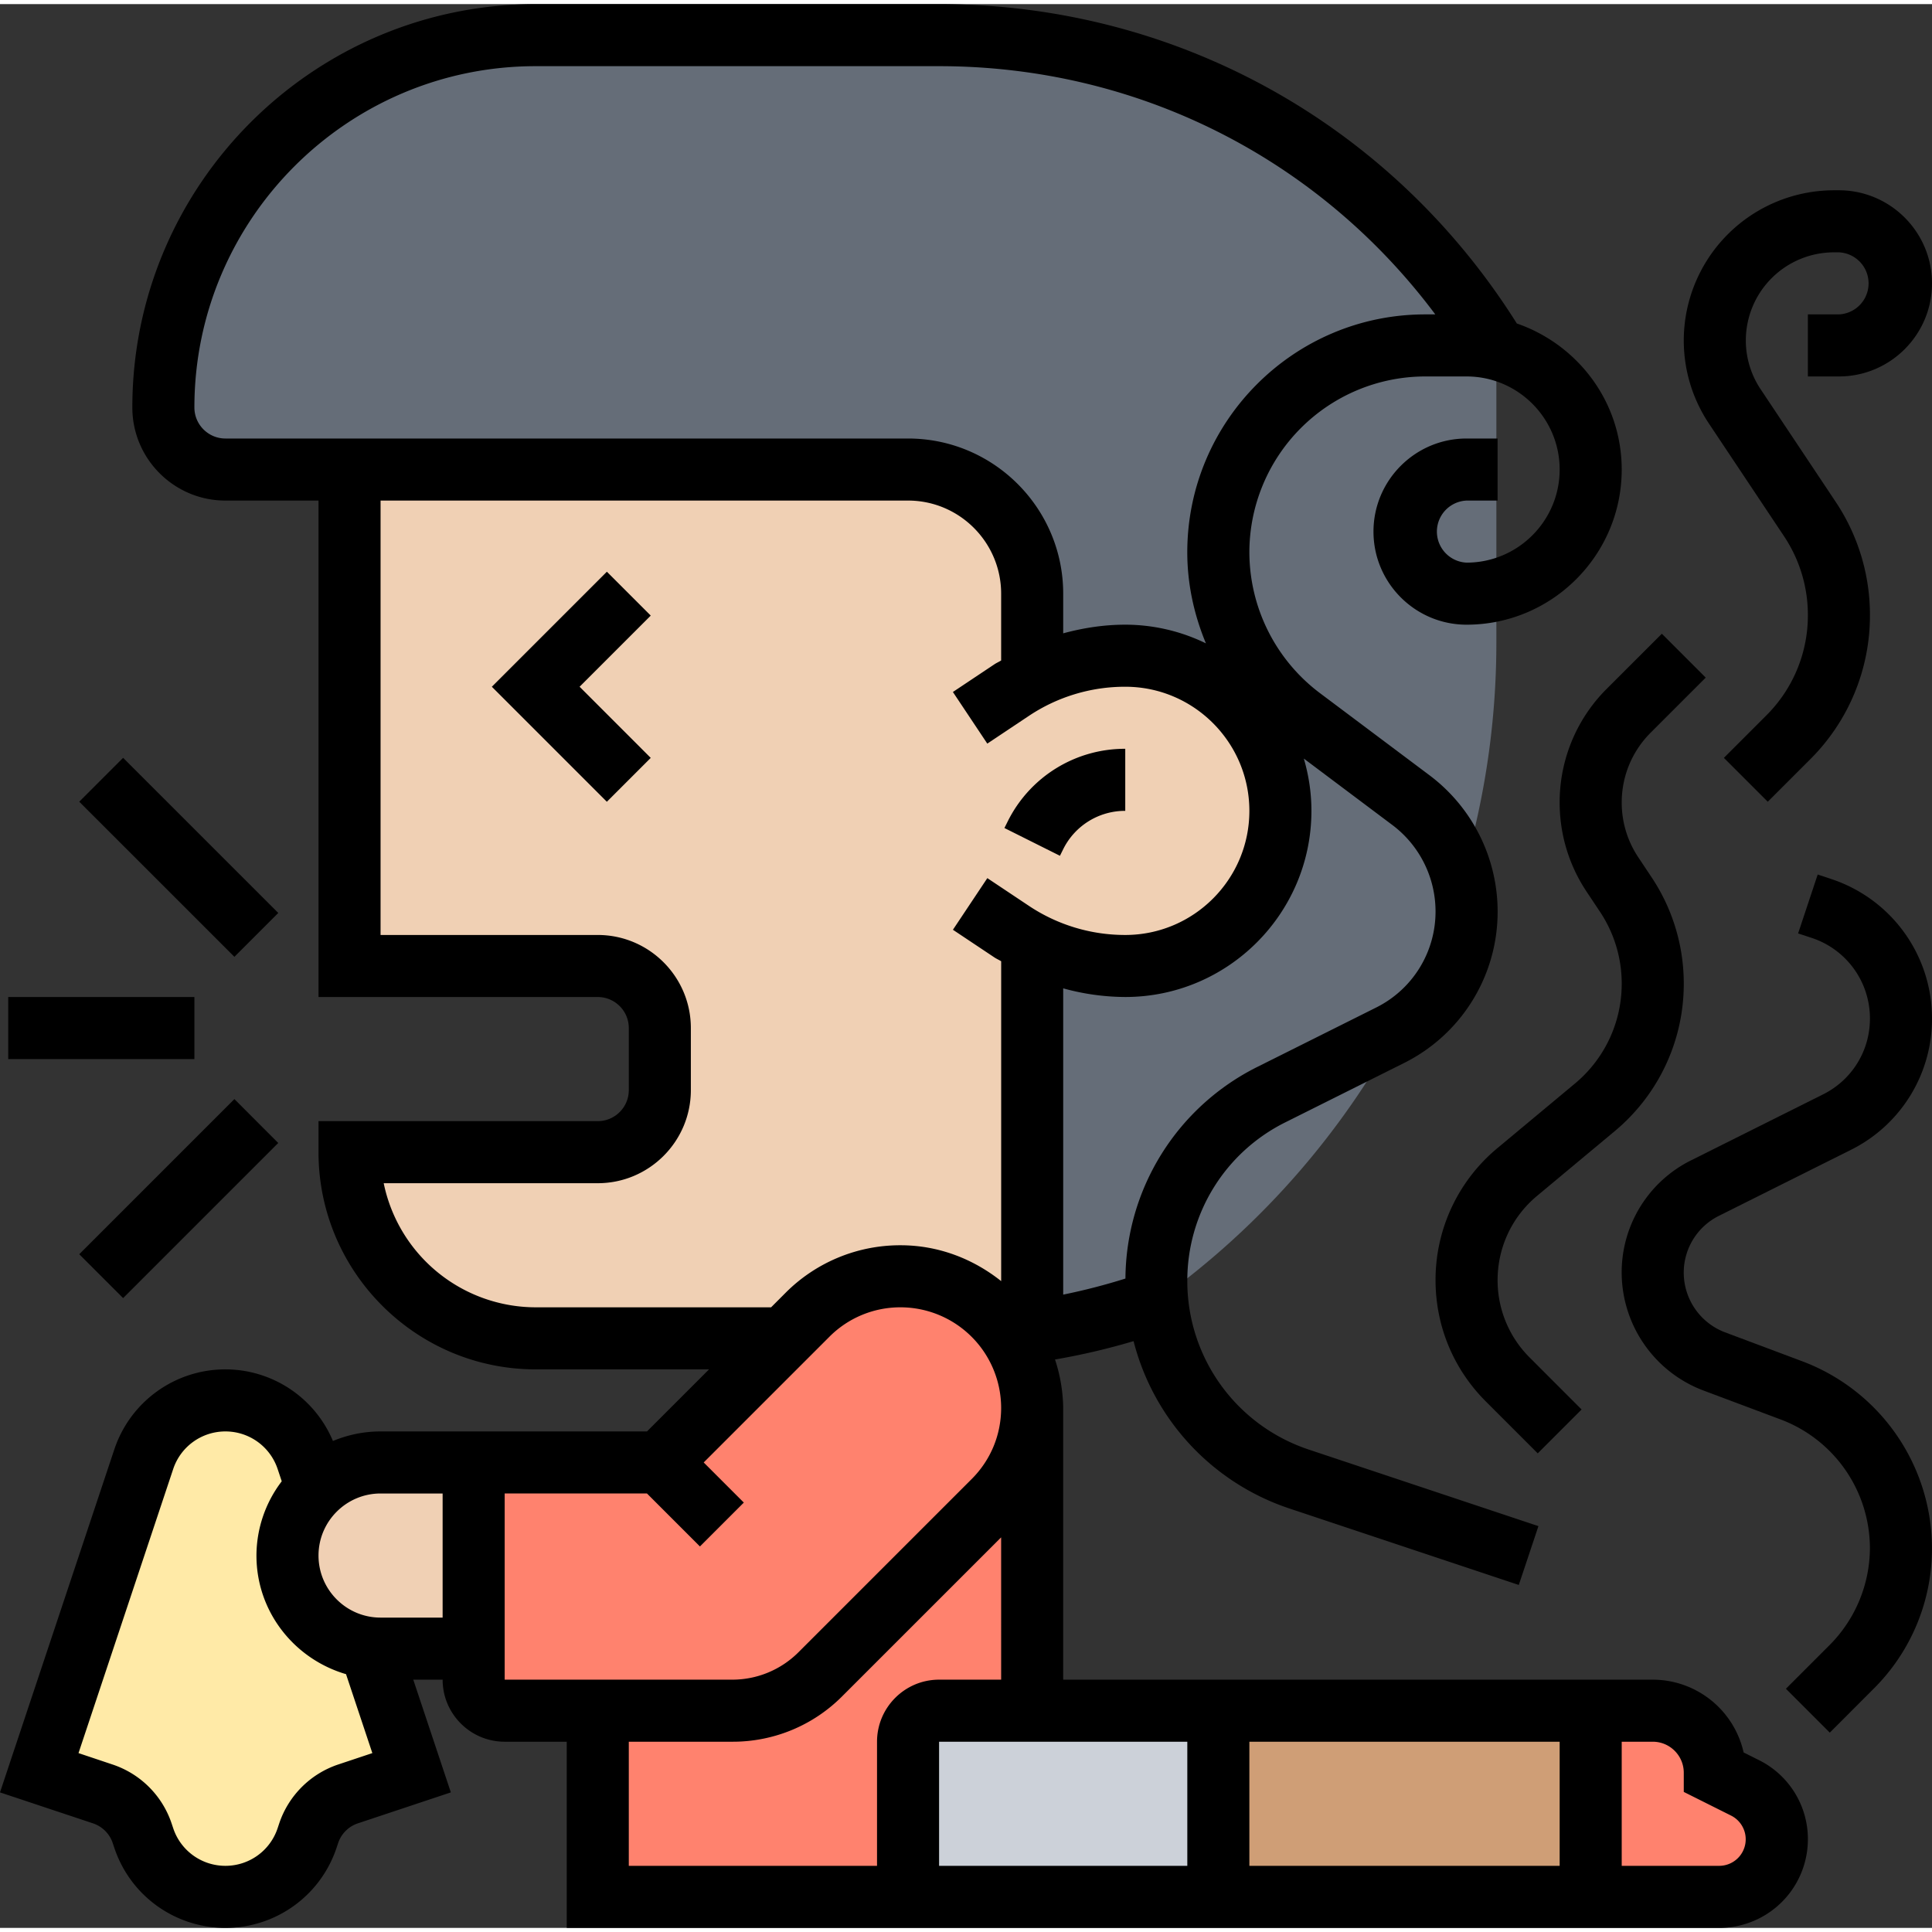<svg height="512" viewBox="0 0 62.265 62" width="512" xmlns="http://www.w3.org/2000/svg"><rect x="0" y="0" width="62.265" height="62" fill="#333333" stroke="none"/><path d="M48.225 11.11v9.47c0 8.42-4.07 16.32-10.93 21.21-1.29.46-2.64.8-4.03.99v-12.5c.93.47 1.96.72 3 .72 1.38 0 2.63-.56 3.54-1.46a5.022 5.022 0 0 0 0-7.08c-.91-.9-2.16-1.46-3.54-1.46-1.04 0-2.07.25-3 .72V19c0-2.21-1.79-4-4-4h-22c-1.1 0-2-.9-2-2 0-3.32 1.34-6.32 3.51-8.49S13.945 1 17.265 1h13c7.61 0 14.28 4.05 17.96 10.11z" fill="#656d78"/><path d="M32.545 42.88c.46.67.72 1.49.72 2.36 0 1.13-.45 2.21-1.24 3l-5.59 5.59c-.75.75-1.77 1.17-2.83 1.17h-7.34c-.55 0-1-.45-1-1v-7h6l4-4 .76-.76a4.246 4.246 0 0 1 6 0c.19.2.37.41.52.64z" fill="#ff826e"/><path d="M33.265 45.24V55h-3c-.55 0-1 .45-1 1v4c0 .55.45 1 1 1h-11v-6h4.34c1.06 0 2.08-.42 2.83-1.17l5.59-5.59c.79-.79 1.24-1.87 1.24-3z" fill="#ff826e"/><path d="M39.265 55h12v6h-12z" fill="#cf9e76"/><path d="M56.245 57.49a1.854 1.854 0 0 1-.83 3.51h-4.15v-6h2c1.1 0 2 .9 2 2z" fill="#ff826e"/><path d="M39.265 55v6h-9c-.55 0-1-.45-1-1v-4c0-.55.45-1 1-1h3z" fill="#ccd1d9"/><path d="m11.925 52.98 1.34 4.02-2.05.68c-.6.2-1.07.67-1.27 1.27l-.05.15a2.771 2.771 0 0 1-5.26 0l-.05-.15c-.2-.6-.67-1.07-1.27-1.27L1.265 57l3.37-10.1a2.771 2.771 0 0 1 5.26 0l.31.92-.06.06c-.54.54-.88 1.29-.88 2.12 0 1.55 1.16 2.81 2.66 2.98z" fill="#ffeaa7"/><path d="M15.265 47v6h-3a2.992 2.992 0 0 1-3-3c0-.83.34-1.58.88-2.12l.06-.06c.53-.5 1.26-.82 2.06-.82zM33.265 30.28v12.5l-.72.1c-.15-.23-.33-.44-.52-.64a4.246 4.246 0 0 0-6 0l-.76.76h-8c-3.31 0-6-2.69-6-6h8c1.1 0 2-.9 2-2v-2c0-1.1-.9-2-2-2h-8V15h18c2.21 0 4 1.79 4 4v2.72c.93-.47 1.96-.72 3-.72 1.38 0 2.63.56 3.54 1.46a5.022 5.022 0 0 1 0 7.08c-.91.9-2.16 1.46-3.54 1.46-1.04 0-2.07-.25-3-.72z" fill="#f0d0b4"/><g><path d="M34.265 27.236a2.222 2.222 0 0 1 2-1.236v-2a4.212 4.212 0 0 0-3.789 2.342l-.105.211 1.789.895zM19.558 18.293 15.851 22l3.707 3.707 1.414-1.414L18.679 22l2.293-2.293zM.265 32h6v2h-6zM2.554 25.705l1.414-1.414 5 4.999-1.414 1.414zM2.554 40.289l5-5 1.413 1.415-4.999 4.999z"/><path d="m56.688 56.593-.494-.247A3.006 3.006 0 0 0 53.265 54h-19v-8.758a5.17 5.17 0 0 0-.264-1.56 21.936 21.936 0 0 0 2.532-.592 7.692 7.692 0 0 0 5.012 5.39l7.403 2.468.633-1.896-7.403-2.468a5.716 5.716 0 0 1-3.913-5.43 5.689 5.689 0 0 1 3.164-5.118l3.812-1.905a5.444 5.444 0 0 0 3.025-4.895 5.495 5.495 0 0 0-2.189-4.378L42.532 22.2a5.694 5.694 0 0 1-2.267-4.533A5.673 5.673 0 0 1 45.932 12h1.333c1.654 0 3 1.346 3 3s-1.346 3-3 3a1.001 1.001 0 0 1 0-2h1v-2h-1c-1.654 0-3 1.346-3 3s1.346 3 3 3c2.757 0 5-2.243 5-5 0-2.187-1.42-4.03-3.38-4.707C44.827 3.844 37.897 0 30.265 0h-13c-7.168 0-13 5.832-13 13 0 1.654 1.346 3 3 3h3v16h9c.551 0 1 .448 1 1v2c0 .552-.449 1-1 1h-9v1c0 3.859 3.14 7 7 7h5.586l-2 2h-8.586c-.544 0-1.062.111-1.535.308A3.761 3.761 0 0 0 7.265 44a3.77 3.77 0 0 0-3.581 2.581L0 57.633l3 .999c.297.1.534.336.632.632l.052.155C4.199 60.963 5.638 62 7.265 62s3.066-1.037 3.582-2.582l.051-.153c.099-.297.335-.533.632-.633l3-.999L13.319 54h.946c0 1.103.897 2 2 2h2v6h37.146a2.857 2.857 0 0 0 2.854-2.854 2.84 2.84 0 0 0-1.577-2.553zm-45.791.142a3.017 3.017 0 0 0-1.898 1.897l-.051.153C8.707 59.513 8.03 60 7.265 60s-1.442-.487-1.683-1.213l-.052-.155a3.011 3.011 0 0 0-1.898-1.896l-1.102-.369 3.051-9.153C5.823 46.487 6.5 46 7.265 46s1.442.487 1.684 1.214l.131.393A3.956 3.956 0 0 0 8.265 50c0 1.817 1.225 3.337 2.887 3.823L12 56.367zM14.265 52h-2c-1.103 0-2-.897-2-2s.897-2 2-2h2zm36 4v4h-10v-4zm-5.389-29.542a3.488 3.488 0 0 1 1.389 2.778 3.452 3.452 0 0 1-1.919 3.105l-3.812 1.905a7.673 7.673 0 0 0-4.263 6.827c-.659.207-1.328.38-2.006.518V31.72a7.585 7.585 0 0 0 2 .279c3.309 0 6-2.691 6-6 0-.585-.088-1.149-.245-1.684zM6.265 13c0-6.065 4.935-11 11-11h13c6.384 0 12.224 2.961 15.992 8h-.326c-4.228 0-7.667 3.439-7.667 7.667 0 1.018.217 2.012.601 2.935a5.935 5.935 0 0 0-2.6-.602c-.682 0-1.352.103-2 .279V19c0-2.757-2.243-5-5-5h-22c-.551 0-1-.448-1-1zm11 29a5.008 5.008 0 0 1-4.899-4h6.899c1.654 0 3-1.346 3-3v-2c0-1.654-1.346-3-3-3h-7V16h17c1.654 0 3 1.346 3 3v2.154c-.071.044-.149.077-.219.124l-1.336.891 1.109 1.664 1.336-.891a5.58 5.58 0 0 1 3.11-.942c2.206 0 4 1.794 4 4s-1.794 4-4 4a5.582 5.582 0 0 1-3.109-.941l-1.336-.891-1.109 1.664 1.336.891c.07.047.147.079.219.124v10.309C31.37 40.443 30.252 40 29.022 40a5.212 5.212 0 0 0-3.707 1.535l-.464.465zm-1 6h4.586l1.707 1.707 1.414-1.414L22.679 47l4.05-4.05a3.223 3.223 0 0 1 2.293-.95 3.246 3.246 0 0 1 3.243 3.242c0 .867-.337 1.681-.95 2.293l-5.586 5.586a3.017 3.017 0 0 1-2.121.879h-7.343zm12 8v4h-8v-4h3.343a4.968 4.968 0 0 0 3.535-1.465l5.122-5.121V54h-2c-1.103 0-2 .897-2 2zm2 0h8v4h-8zm25.146 4h-3.146v-4h1c.551 0 1 .448 1 1v.618l1.527.764A.855.855 0 0 1 55.411 60z"/><path d="m55.399 39.051 4.249-2.124a4.712 4.712 0 0 0 2.617-4.235 4.73 4.73 0 0 0-3.238-4.492l-.446-.148-.631 1.898.445.147a2.732 2.732 0 0 1 1.87 2.595c0 1.043-.579 1.98-1.512 2.446l-4.25 2.124a4.03 4.03 0 0 0-2.239 3.624 4.07 4.07 0 0 0 2.629 3.793l2.504.939a4.44 4.44 0 0 1 2.867 4.138 4.45 4.45 0 0 1-1.294 3.124l-1.413 1.413 1.414 1.414 1.412-1.413a6.37 6.37 0 0 0 1.881-4.539 6.45 6.45 0 0 0-4.165-6.01l-2.504-.939a2.059 2.059 0 0 1-1.331-1.92 2.043 2.043 0 0 1 1.135-1.835zM57.496 17.149c.503.755.769 1.633.769 2.54a4.547 4.547 0 0 1-1.341 3.237l-1.366 1.366 1.414 1.414 1.366-1.366a6.533 6.533 0 0 0 1.927-4.651 6.553 6.553 0 0 0-1.105-3.649l-2.418-3.628a2.83 2.83 0 0 1-.477-1.574A2.841 2.841 0 0 1 59.103 8h.162a1.001 1.001 0 0 1 0 2h-1v2h1c1.654 0 3-1.346 3-3s-1.346-3-3-3h-.162a4.844 4.844 0 0 0-4.838 4.838c0 .958.281 1.886.813 2.684z"/><path d="M50.265 25.733c0 1.027.301 2.021.871 2.875l.426.64a4.17 4.17 0 0 1 .703 2.322 4.178 4.178 0 0 1-1.506 3.217l-2.503 2.085a5.52 5.52 0 0 0-1.991 4.251c0 1.478.576 2.867 1.621 3.911l1.672 1.673 1.414-1.414L49.3 43.62a3.51 3.51 0 0 1-1.035-2.497c0-1.052.463-2.041 1.271-2.714l2.503-2.086a6.172 6.172 0 0 0 2.226-4.753 6.166 6.166 0 0 0-1.039-3.432l-.426-.64a3.17 3.17 0 0 1-.535-1.766c0-.851.332-1.65.933-2.252l1.774-1.774-1.414-1.414-1.775 1.774a5.158 5.158 0 0 0-1.518 3.667z"/></g></svg>